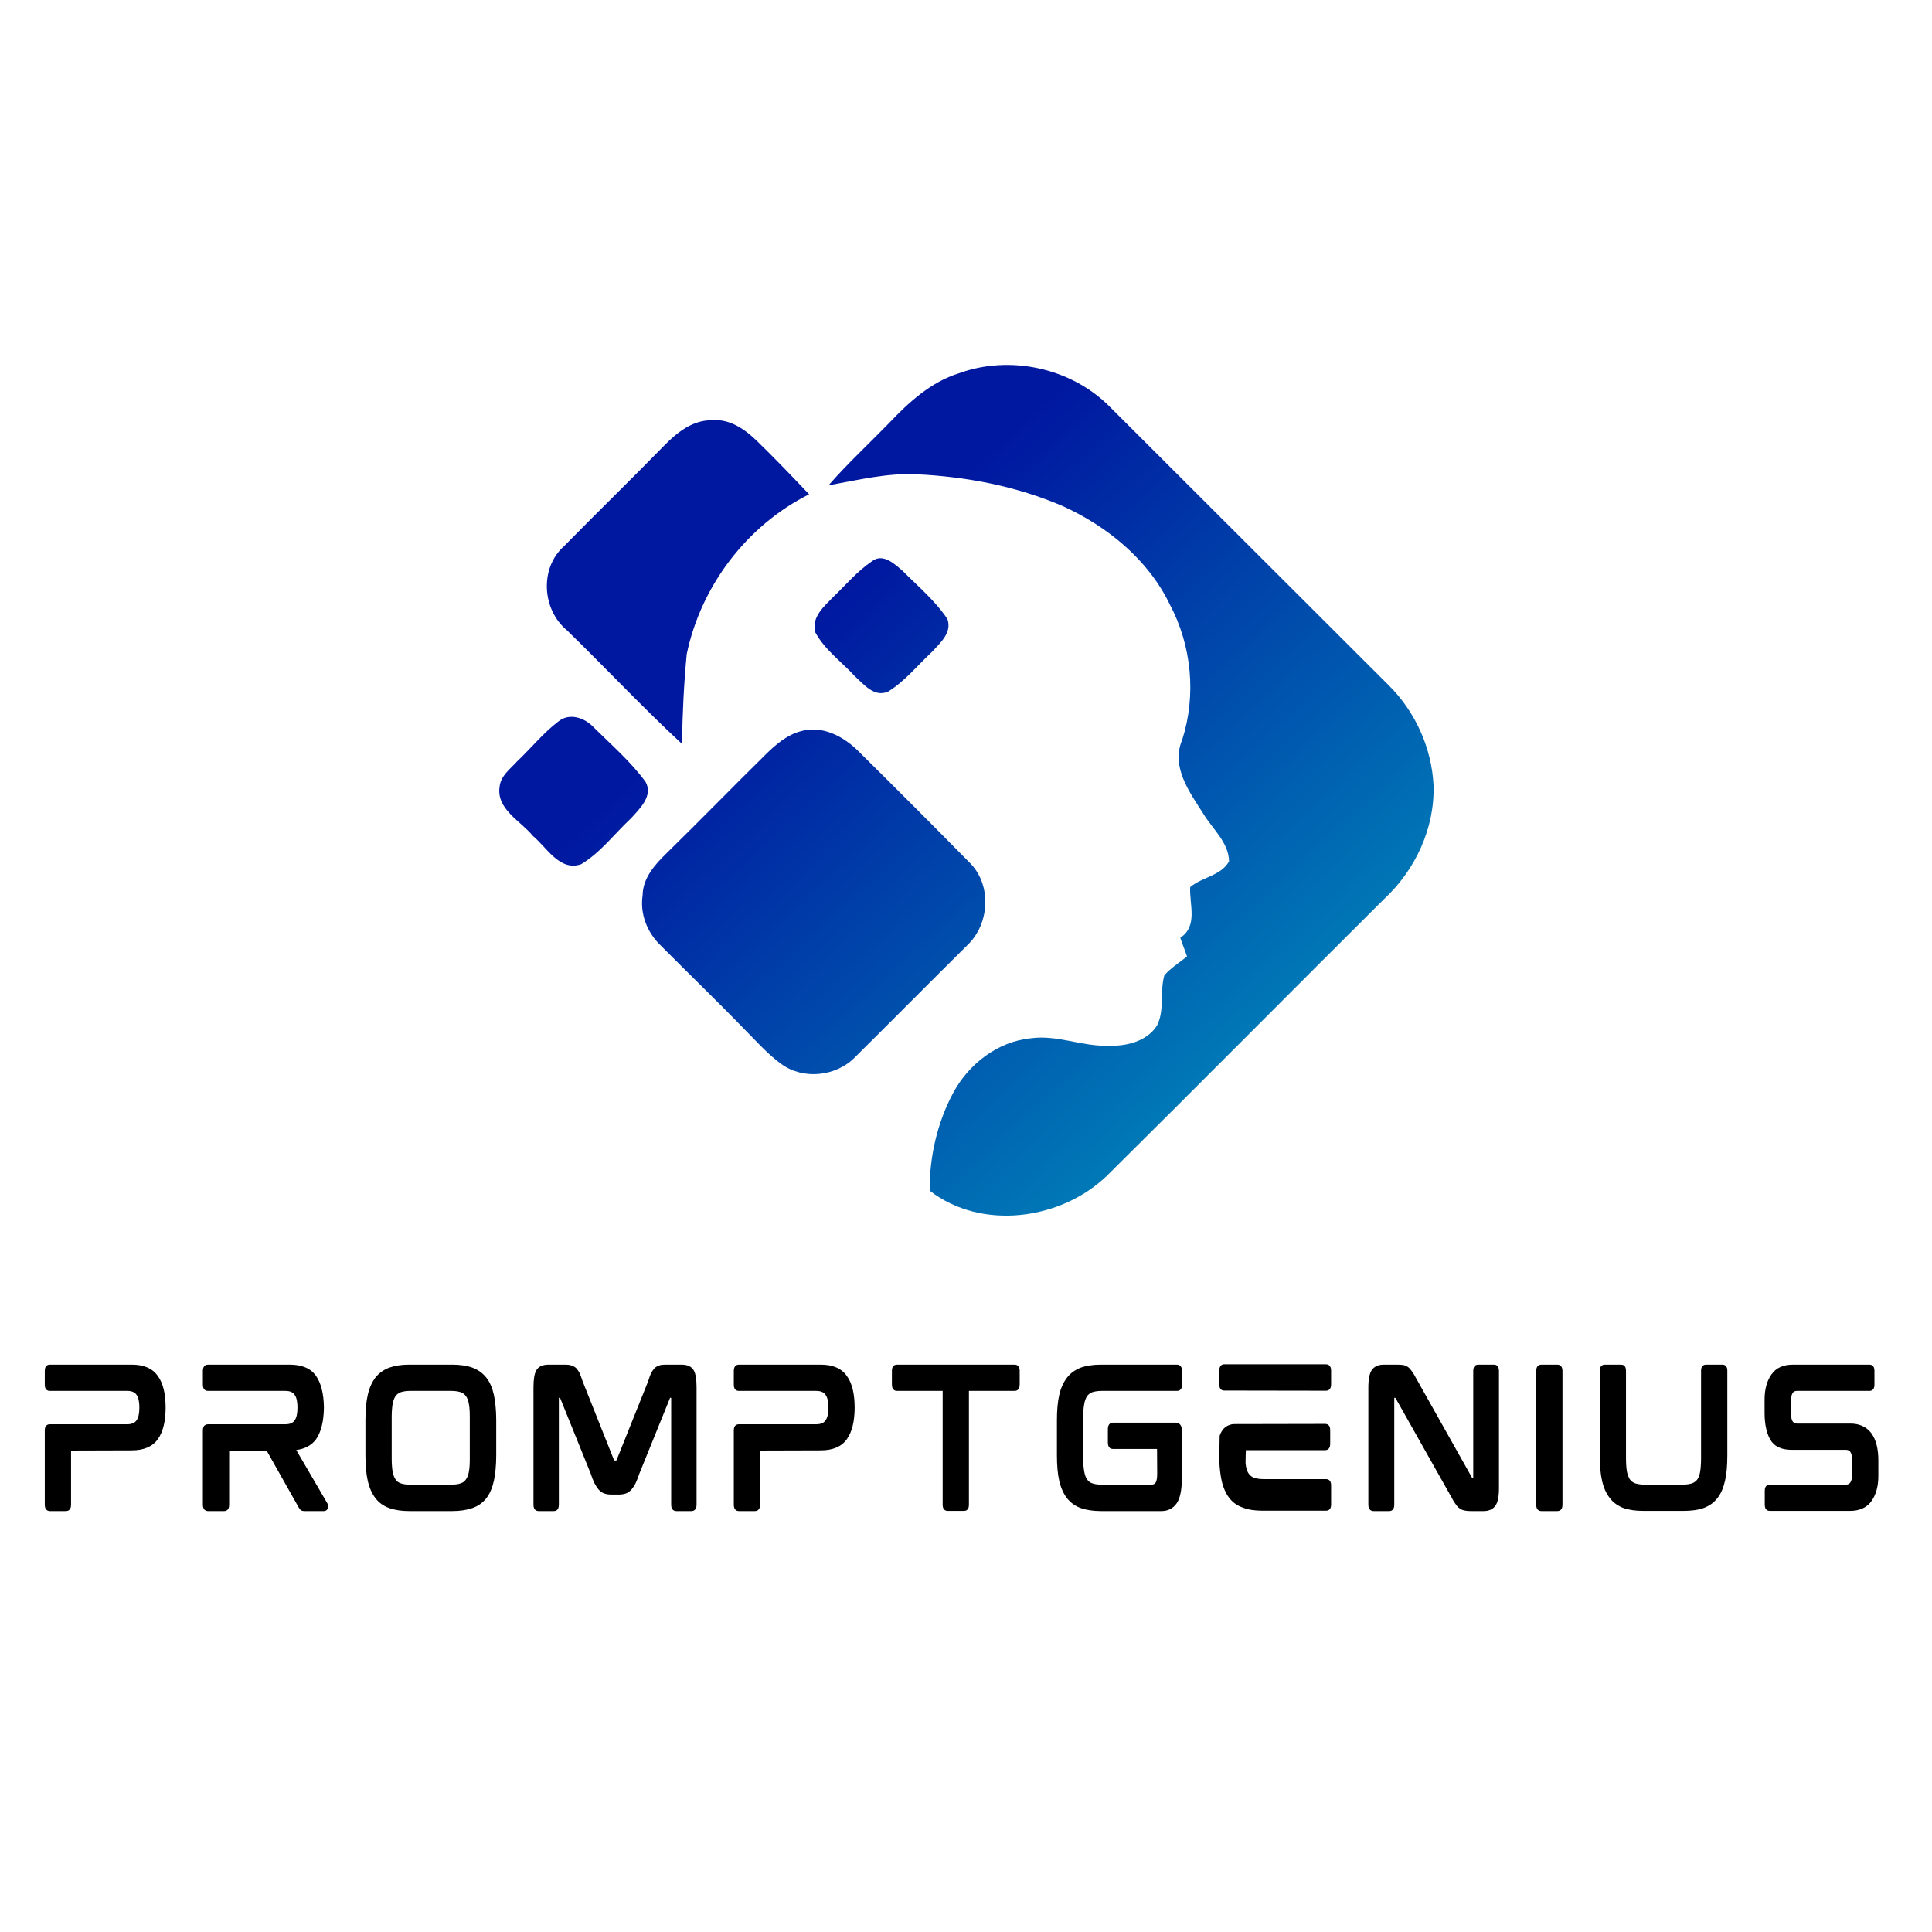 <svg xmlns="http://www.w3.org/2000/svg" xmlns:xlink="http://www.w3.org/1999/xlink" width="500" zoomAndPan="magnify" viewBox="0 0 375 375" height="500" preserveAspectRatio="xMidYMid meet" version="1.0"><defs><g/><clipPath id="a7f8e749c8"><path d="M 96.285 70 L 278.535 70 L 278.535 236 L 96.285 236 Z M 96.285 70 " clip-rule="nonzero"/></clipPath><clipPath id="ca0726bb2b"><path d="M 186.105 72.461 C 196.043 68.832 207.906 71.41 215.379 78.922 C 233.445 96.926 251.473 115 269.539 133 C 274.691 138.117 277.883 145.121 278.246 152.379 C 278.535 160.727 274.691 168.93 268.598 174.555 C 250.641 192.414 232.863 210.379 214.871 228.199 C 205.91 236.836 190.496 238.902 180.445 231.102 C 180.41 224.566 181.898 217.961 184.98 212.191 C 187.992 206.531 193.648 202.141 200.145 201.523 C 205.188 200.832 209.973 203.117 214.98 202.973 C 218.5 203.117 222.527 202.211 224.559 199.09 C 226.117 196.043 225.066 192.484 226.008 189.293 C 227.277 187.875 228.91 186.824 230.398 185.66 C 230 184.43 229.492 183.23 229.094 182.031 C 232.574 179.711 230.832 175.609 231.016 172.195 C 233.301 170.238 237.035 169.984 238.559 167.188 C 238.488 163.488 235.332 160.91 233.555 157.934 C 230.871 153.723 227.242 148.824 229.453 143.633 C 232.246 134.961 231.305 125.27 227.023 117.25 C 222.816 108.574 214.906 102.152 206.273 98.23 C 197.352 94.383 187.664 92.531 177.98 92.062 C 172.176 91.77 166.48 93.188 160.82 94.203 C 164.484 89.992 168.582 86.219 172.5 82.188 C 176.383 78.09 180.664 74.168 186.105 72.461 Z M 109.453 106.035 C 104.703 110.281 105.211 118.336 110.035 122.328 C 117.543 129.625 124.691 137.281 132.379 144.395 C 132.453 138.59 132.742 132.746 133.289 126.977 C 136.043 113.766 144.934 102.004 157.047 95.945 C 153.711 92.426 150.336 88.902 146.855 85.527 C 144.57 83.312 141.629 81.281 138.293 81.574 C 134.484 81.465 131.363 83.969 128.863 86.543 C 122.441 93.113 115.875 99.5 109.453 106.035 Z M 161.801 115.797 C 159.988 117.684 157.445 119.754 158.246 122.73 C 160.059 126.105 163.324 128.426 165.898 131.223 C 167.641 132.82 169.707 135.434 172.395 134.234 C 175.656 132.203 178.09 129.152 180.883 126.539 C 182.477 124.797 184.836 122.801 183.891 120.152 C 181.535 116.594 178.195 113.836 175.223 110.824 C 173.625 109.445 171.34 107.27 169.199 108.973 C 166.371 110.898 164.195 113.512 161.801 115.797 Z M 100.348 147.809 C 99.043 149.258 97.191 150.566 96.977 152.672 C 96.285 157.062 101.039 159.312 103.434 162.254 C 106.152 164.504 108.656 169.223 112.828 167.734 C 116.602 165.445 119.285 161.816 122.477 158.84 C 124.145 156.988 126.832 154.484 125.305 151.766 C 122.441 147.844 118.703 144.613 115.258 141.203 C 113.516 139.316 110.508 138.262 108.328 140.078 C 105.391 142.328 103.035 145.266 100.348 147.809 Z M 148.777 146.285 C 142.246 152.707 135.863 159.277 129.297 165.699 C 127.047 167.879 124.762 170.492 124.727 173.828 C 124.184 177.461 125.668 181.09 128.316 183.594 C 133.688 189 139.199 194.301 144.496 199.781 C 146.781 202.066 148.957 204.57 151.605 206.492 C 155.887 209.652 162.309 208.961 165.973 205.188 C 173.262 197.965 180.48 190.672 187.738 183.484 C 192.164 179.309 192.562 171.578 188.062 167.297 C 181.027 160.148 173.918 153.035 166.805 145.992 C 163.867 142.98 159.586 140.656 155.309 141.965 C 152.805 142.652 150.664 144.434 148.777 146.285 Z M 148.777 146.285 " clip-rule="nonzero"/></clipPath><linearGradient x1="24.318" gradientTransform="matrix(0.363, 0, 0, 0.363, 96.903, 70.829)" y1="-29.467" x2="488.454" gradientUnits="userSpaceOnUse" y2="474.381" id="6a66600c7e"><stop stop-opacity="1" stop-color="rgb(0%, 9%, 62.7%)" offset="0"/><stop stop-opacity="1" stop-color="rgb(0%, 9%, 62.7%)" offset="0.25"/><stop stop-opacity="1" stop-color="rgb(0%, 9.029%, 62.706%)" offset="0.312"/><stop stop-opacity="1" stop-color="rgb(0%, 9.369%, 62.784%)" offset="0.316"/><stop stop-opacity="1" stop-color="rgb(0%, 9.68%, 62.854%)" offset="0.32"/><stop stop-opacity="1" stop-color="rgb(0%, 9.99%, 62.924%)" offset="0.324"/><stop stop-opacity="1" stop-color="rgb(0%, 10.3%, 62.996%)" offset="0.328"/><stop stop-opacity="1" stop-color="rgb(0%, 10.609%, 63.066%)" offset="0.332"/><stop stop-opacity="1" stop-color="rgb(0%, 10.921%, 63.138%)" offset="0.336"/><stop stop-opacity="1" stop-color="rgb(0%, 11.23%, 63.208%)" offset="0.34"/><stop stop-opacity="1" stop-color="rgb(0%, 11.54%, 63.278%)" offset="0.344"/><stop stop-opacity="1" stop-color="rgb(0%, 11.85%, 63.348%)" offset="0.348"/><stop stop-opacity="1" stop-color="rgb(0%, 12.161%, 63.42%)" offset="0.352"/><stop stop-opacity="1" stop-color="rgb(0%, 12.471%, 63.49%)" offset="0.355"/><stop stop-opacity="1" stop-color="rgb(0%, 12.781%, 63.562%)" offset="0.359"/><stop stop-opacity="1" stop-color="rgb(0%, 13.091%, 63.632%)" offset="0.363"/><stop stop-opacity="1" stop-color="rgb(0%, 13.4%, 63.702%)" offset="0.367"/><stop stop-opacity="1" stop-color="rgb(0%, 13.71%, 63.773%)" offset="0.371"/><stop stop-opacity="1" stop-color="rgb(0%, 14.021%, 63.844%)" offset="0.375"/><stop stop-opacity="1" stop-color="rgb(0%, 14.331%, 63.914%)" offset="0.379"/><stop stop-opacity="1" stop-color="rgb(0%, 14.641%, 63.986%)" offset="0.383"/><stop stop-opacity="1" stop-color="rgb(0%, 14.951%, 64.056%)" offset="0.387"/><stop stop-opacity="1" stop-color="rgb(0%, 15.262%, 64.128%)" offset="0.391"/><stop stop-opacity="1" stop-color="rgb(0%, 15.572%, 64.198%)" offset="0.395"/><stop stop-opacity="1" stop-color="rgb(0%, 15.881%, 64.268%)" offset="0.398"/><stop stop-opacity="1" stop-color="rgb(0%, 16.191%, 64.339%)" offset="0.402"/><stop stop-opacity="1" stop-color="rgb(0%, 16.502%, 64.41%)" offset="0.406"/><stop stop-opacity="1" stop-color="rgb(0%, 16.812%, 64.481%)" offset="0.41"/><stop stop-opacity="1" stop-color="rgb(0%, 17.122%, 64.552%)" offset="0.414"/><stop stop-opacity="1" stop-color="rgb(0%, 17.432%, 64.622%)" offset="0.418"/><stop stop-opacity="1" stop-color="rgb(0%, 17.743%, 64.693%)" offset="0.422"/><stop stop-opacity="1" stop-color="rgb(0%, 18.053%, 64.763%)" offset="0.426"/><stop stop-opacity="1" stop-color="rgb(0%, 18.362%, 64.835%)" offset="0.43"/><stop stop-opacity="1" stop-color="rgb(0%, 18.672%, 64.905%)" offset="0.434"/><stop stop-opacity="1" stop-color="rgb(0%, 18.983%, 64.977%)" offset="0.438"/><stop stop-opacity="1" stop-color="rgb(0%, 19.293%, 65.047%)" offset="0.441"/><stop stop-opacity="1" stop-color="rgb(0%, 19.603%, 65.118%)" offset="0.445"/><stop stop-opacity="1" stop-color="rgb(0%, 19.913%, 65.189%)" offset="0.449"/><stop stop-opacity="1" stop-color="rgb(0%, 20.224%, 65.259%)" offset="0.453"/><stop stop-opacity="1" stop-color="rgb(0%, 20.534%, 65.329%)" offset="0.457"/><stop stop-opacity="1" stop-color="rgb(0%, 20.844%, 65.401%)" offset="0.461"/><stop stop-opacity="1" stop-color="rgb(0%, 21.153%, 65.471%)" offset="0.465"/><stop stop-opacity="1" stop-color="rgb(0%, 21.463%, 65.543%)" offset="0.469"/><stop stop-opacity="1" stop-color="rgb(0%, 21.773%, 65.613%)" offset="0.473"/><stop stop-opacity="1" stop-color="rgb(0%, 22.084%, 65.683%)" offset="0.477"/><stop stop-opacity="1" stop-color="rgb(0%, 22.394%, 65.753%)" offset="0.48"/><stop stop-opacity="1" stop-color="rgb(0%, 22.704%, 65.825%)" offset="0.484"/><stop stop-opacity="1" stop-color="rgb(0%, 23.013%, 65.895%)" offset="0.488"/><stop stop-opacity="1" stop-color="rgb(0%, 23.325%, 65.967%)" offset="0.492"/><stop stop-opacity="1" stop-color="rgb(0%, 23.634%, 66.037%)" offset="0.496"/><stop stop-opacity="1" stop-color="rgb(0%, 23.944%, 66.107%)" offset="0.5"/><stop stop-opacity="1" stop-color="rgb(0%, 24.254%, 66.177%)" offset="0.504"/><stop stop-opacity="1" stop-color="rgb(0%, 24.565%, 66.249%)" offset="0.508"/><stop stop-opacity="1" stop-color="rgb(0%, 24.875%, 66.319%)" offset="0.512"/><stop stop-opacity="1" stop-color="rgb(0%, 25.185%, 66.391%)" offset="0.516"/><stop stop-opacity="1" stop-color="rgb(0%, 25.494%, 66.461%)" offset="0.52"/><stop stop-opacity="1" stop-color="rgb(0%, 25.806%, 66.533%)" offset="0.523"/><stop stop-opacity="1" stop-color="rgb(0%, 26.115%, 66.603%)" offset="0.527"/><stop stop-opacity="1" stop-color="rgb(0%, 26.425%, 66.673%)" offset="0.531"/><stop stop-opacity="1" stop-color="rgb(0%, 26.735%, 66.743%)" offset="0.535"/><stop stop-opacity="1" stop-color="rgb(0%, 27.046%, 66.815%)" offset="0.539"/><stop stop-opacity="1" stop-color="rgb(0%, 27.356%, 66.885%)" offset="0.543"/><stop stop-opacity="1" stop-color="rgb(0%, 27.666%, 66.957%)" offset="0.547"/><stop stop-opacity="1" stop-color="rgb(0%, 27.975%, 67.027%)" offset="0.551"/><stop stop-opacity="1" stop-color="rgb(0%, 28.287%, 67.097%)" offset="0.555"/><stop stop-opacity="1" stop-color="rgb(0%, 28.596%, 67.168%)" offset="0.559"/><stop stop-opacity="1" stop-color="rgb(0%, 28.906%, 67.239%)" offset="0.562"/><stop stop-opacity="1" stop-color="rgb(0%, 29.216%, 67.31%)" offset="0.566"/><stop stop-opacity="1" stop-color="rgb(0%, 29.526%, 67.381%)" offset="0.57"/><stop stop-opacity="1" stop-color="rgb(0%, 29.836%, 67.451%)" offset="0.574"/><stop stop-opacity="1" stop-color="rgb(0%, 30.147%, 67.522%)" offset="0.578"/><stop stop-opacity="1" stop-color="rgb(0%, 30.457%, 67.592%)" offset="0.582"/><stop stop-opacity="1" stop-color="rgb(0%, 30.766%, 67.664%)" offset="0.586"/><stop stop-opacity="1" stop-color="rgb(0%, 31.076%, 67.734%)" offset="0.59"/><stop stop-opacity="1" stop-color="rgb(0%, 31.387%, 67.805%)" offset="0.594"/><stop stop-opacity="1" stop-color="rgb(0%, 31.697%, 67.876%)" offset="0.598"/><stop stop-opacity="1" stop-color="rgb(0%, 32.007%, 67.947%)" offset="0.602"/><stop stop-opacity="1" stop-color="rgb(0%, 32.317%, 68.018%)" offset="0.605"/><stop stop-opacity="1" stop-color="rgb(0%, 32.628%, 68.088%)" offset="0.609"/><stop stop-opacity="1" stop-color="rgb(0%, 32.938%, 68.158%)" offset="0.613"/><stop stop-opacity="1" stop-color="rgb(0%, 33.247%, 68.23%)" offset="0.617"/><stop stop-opacity="1" stop-color="rgb(0%, 33.557%, 68.3%)" offset="0.621"/><stop stop-opacity="1" stop-color="rgb(0%, 33.868%, 68.372%)" offset="0.625"/><stop stop-opacity="1" stop-color="rgb(0%, 34.178%, 68.442%)" offset="0.629"/><stop stop-opacity="1" stop-color="rgb(0%, 34.488%, 68.512%)" offset="0.633"/><stop stop-opacity="1" stop-color="rgb(0%, 34.798%, 68.582%)" offset="0.637"/><stop stop-opacity="1" stop-color="rgb(0%, 35.109%, 68.654%)" offset="0.641"/><stop stop-opacity="1" stop-color="rgb(0%, 35.419%, 68.724%)" offset="0.645"/><stop stop-opacity="1" stop-color="rgb(0%, 35.728%, 68.796%)" offset="0.648"/><stop stop-opacity="1" stop-color="rgb(0%, 36.038%, 68.866%)" offset="0.652"/><stop stop-opacity="1" stop-color="rgb(0%, 36.348%, 68.936%)" offset="0.656"/><stop stop-opacity="1" stop-color="rgb(0%, 36.658%, 69.006%)" offset="0.66"/><stop stop-opacity="1" stop-color="rgb(0%, 36.969%, 69.078%)" offset="0.664"/><stop stop-opacity="1" stop-color="rgb(0%, 37.279%, 69.148%)" offset="0.668"/><stop stop-opacity="1" stop-color="rgb(0%, 37.589%, 69.22%)" offset="0.672"/><stop stop-opacity="1" stop-color="rgb(0%, 37.898%, 69.29%)" offset="0.676"/><stop stop-opacity="1" stop-color="rgb(0%, 38.21%, 69.362%)" offset="0.68"/><stop stop-opacity="1" stop-color="rgb(0%, 38.519%, 69.432%)" offset="0.684"/><stop stop-opacity="1" stop-color="rgb(0%, 38.829%, 69.502%)" offset="0.688"/><stop stop-opacity="1" stop-color="rgb(0%, 39.139%, 69.572%)" offset="0.691"/><stop stop-opacity="1" stop-color="rgb(0%, 39.45%, 69.644%)" offset="0.695"/><stop stop-opacity="1" stop-color="rgb(0%, 39.76%, 69.714%)" offset="0.699"/><stop stop-opacity="1" stop-color="rgb(0%, 40.07%, 69.786%)" offset="0.703"/><stop stop-opacity="1" stop-color="rgb(0%, 40.379%, 69.856%)" offset="0.707"/><stop stop-opacity="1" stop-color="rgb(0%, 40.691%, 69.926%)" offset="0.711"/><stop stop-opacity="1" stop-color="rgb(0%, 41%, 69.997%)" offset="0.715"/><stop stop-opacity="1" stop-color="rgb(0%, 41.31%, 70.068%)" offset="0.719"/><stop stop-opacity="1" stop-color="rgb(0%, 41.62%, 70.139%)" offset="0.723"/><stop stop-opacity="1" stop-color="rgb(0%, 41.931%, 70.21%)" offset="0.727"/><stop stop-opacity="1" stop-color="rgb(0%, 42.241%, 70.28%)" offset="0.73"/><stop stop-opacity="1" stop-color="rgb(0%, 42.551%, 70.351%)" offset="0.734"/><stop stop-opacity="1" stop-color="rgb(0%, 42.86%, 70.421%)" offset="0.738"/><stop stop-opacity="1" stop-color="rgb(0%, 43.172%, 70.493%)" offset="0.742"/><stop stop-opacity="1" stop-color="rgb(0%, 43.481%, 70.563%)" offset="0.746"/><stop stop-opacity="1" stop-color="rgb(0%, 43.791%, 70.634%)" offset="0.75"/><stop stop-opacity="1" stop-color="rgb(0%, 44.101%, 70.705%)" offset="0.754"/><stop stop-opacity="1" stop-color="rgb(0%, 44.411%, 70.776%)" offset="0.758"/><stop stop-opacity="1" stop-color="rgb(0%, 44.72%, 70.847%)" offset="0.762"/><stop stop-opacity="1" stop-color="rgb(0%, 45.032%, 70.917%)" offset="0.766"/><stop stop-opacity="1" stop-color="rgb(0%, 45.341%, 70.987%)" offset="0.77"/><stop stop-opacity="1" stop-color="rgb(0%, 45.651%, 71.059%)" offset="0.773"/><stop stop-opacity="1" stop-color="rgb(0%, 45.961%, 71.129%)" offset="0.777"/><stop stop-opacity="1" stop-color="rgb(0%, 46.272%, 71.201%)" offset="0.781"/><stop stop-opacity="1" stop-color="rgb(0%, 46.582%, 71.271%)" offset="0.785"/><stop stop-opacity="1" stop-color="rgb(0%, 46.892%, 71.341%)" offset="0.789"/><stop stop-opacity="1" stop-color="rgb(0%, 47.202%, 71.411%)" offset="0.793"/><stop stop-opacity="1" stop-color="rgb(0%, 47.513%, 71.483%)" offset="0.797"/><stop stop-opacity="1" stop-color="rgb(0%, 47.823%, 71.553%)" offset="0.801"/><stop stop-opacity="1" stop-color="rgb(0%, 48.132%, 71.625%)" offset="0.805"/><stop stop-opacity="1" stop-color="rgb(0%, 48.442%, 71.695%)" offset="0.809"/><stop stop-opacity="1" stop-color="rgb(0%, 48.753%, 71.765%)" offset="0.812"/><stop stop-opacity="1" stop-color="rgb(0%, 49.063%, 71.835%)" offset="0.816"/><stop stop-opacity="1" stop-color="rgb(0%, 49.373%, 71.907%)" offset="0.82"/><stop stop-opacity="1" stop-color="rgb(0%, 49.683%, 71.977%)" offset="0.824"/><stop stop-opacity="1" stop-color="rgb(0%, 49.994%, 72.049%)" offset="0.828"/><stop stop-opacity="1" stop-color="rgb(0%, 50.304%, 72.119%)" offset="0.832"/><stop stop-opacity="1" stop-color="rgb(0%, 50.613%, 72.191%)" offset="0.836"/><stop stop-opacity="1" stop-color="rgb(0%, 50.923%, 72.261%)" offset="0.84"/><stop stop-opacity="1" stop-color="rgb(0%, 51.234%, 72.331%)" offset="0.844"/><stop stop-opacity="1" stop-color="rgb(0%, 51.544%, 72.401%)" offset="0.848"/><stop stop-opacity="1" stop-color="rgb(0%, 51.854%, 72.473%)" offset="0.852"/><stop stop-opacity="1" stop-color="rgb(0%, 52.164%, 72.543%)" offset="0.855"/><stop stop-opacity="1" stop-color="rgb(0%, 52.473%, 72.615%)" offset="0.859"/><stop stop-opacity="1" stop-color="rgb(0%, 52.783%, 72.685%)" offset="0.863"/><stop stop-opacity="1" stop-color="rgb(0%, 53.094%, 72.755%)" offset="0.867"/><stop stop-opacity="1" stop-color="rgb(0%, 53.404%, 72.826%)" offset="0.871"/><stop stop-opacity="1" stop-color="rgb(0%, 53.714%, 72.897%)" offset="0.875"/><stop stop-opacity="1" stop-color="rgb(0%, 54.024%, 72.968%)" offset="0.879"/><stop stop-opacity="1" stop-color="rgb(0%, 54.335%, 73.039%)" offset="0.883"/><stop stop-opacity="1" stop-color="rgb(0%, 54.645%, 73.109%)" offset="0.887"/><stop stop-opacity="1" stop-color="rgb(0%, 54.955%, 73.18%)" offset="0.891"/><stop stop-opacity="1" stop-color="rgb(0%, 55.264%, 73.25%)" offset="0.895"/><stop stop-opacity="1" stop-color="rgb(0%, 55.576%, 73.322%)" offset="0.898"/><stop stop-opacity="1" stop-color="rgb(0%, 55.885%, 73.392%)" offset="0.902"/><stop stop-opacity="1" stop-color="rgb(0%, 56.195%, 73.463%)" offset="0.906"/><stop stop-opacity="1" stop-color="rgb(0%, 56.505%, 73.534%)" offset="0.91"/><stop stop-opacity="1" stop-color="rgb(0%, 56.816%, 73.605%)" offset="0.914"/><stop stop-opacity="1" stop-color="rgb(0%, 57.126%, 73.676%)" offset="0.918"/><stop stop-opacity="1" stop-color="rgb(0%, 57.436%, 73.746%)" offset="0.922"/><stop stop-opacity="1" stop-color="rgb(0%, 57.745%, 73.816%)" offset="0.926"/><stop stop-opacity="1" stop-color="rgb(0%, 58.057%, 73.888%)" offset="0.93"/><stop stop-opacity="1" stop-color="rgb(0%, 58.366%, 73.958%)" offset="0.934"/><stop stop-opacity="1" stop-color="rgb(0%, 58.676%, 74.03%)" offset="0.938"/><stop stop-opacity="1" stop-color="rgb(0%, 58.986%, 74.1%)" offset="0.941"/><stop stop-opacity="1" stop-color="rgb(0%, 59.296%, 74.17%)" offset="0.945"/><stop stop-opacity="1" stop-color="rgb(0%, 59.605%, 74.24%)" offset="0.949"/><stop stop-opacity="1" stop-color="rgb(0%, 59.917%, 74.312%)" offset="0.953"/><stop stop-opacity="1" stop-color="rgb(0%, 60.226%, 74.382%)" offset="0.957"/><stop stop-opacity="1" stop-color="rgb(0%, 60.536%, 74.454%)" offset="0.961"/><stop stop-opacity="1" stop-color="rgb(0%, 60.846%, 74.524%)" offset="0.965"/><stop stop-opacity="1" stop-color="rgb(0%, 61.157%, 74.594%)" offset="0.969"/><stop stop-opacity="1" stop-color="rgb(0%, 61.467%, 74.664%)" offset="0.973"/><stop stop-opacity="1" stop-color="rgb(0%, 61.777%, 74.736%)" offset="0.977"/><stop stop-opacity="1" stop-color="rgb(0%, 62.086%, 74.806%)" offset="0.98"/><stop stop-opacity="1" stop-color="rgb(0%, 62.398%, 74.878%)" offset="0.984"/><stop stop-opacity="1" stop-color="rgb(0%, 62.708%, 74.948%)" offset="0.988"/><stop stop-opacity="1" stop-color="rgb(0%, 63.017%, 75.02%)" offset="0.992"/><stop stop-opacity="1" stop-color="rgb(0%, 63.327%, 75.09%)" offset="0.996"/><stop stop-opacity="1" stop-color="rgb(0%, 63.638%, 75.16%)" offset="1"/></linearGradient></defs><g clip-path="url(#a7f8e749c8)"><g clip-path="url(#ca0726bb2b)"><path fill="url(#6a66600c7e)" d="M 96.285 68.832 L 96.285 238.902 L 278.535 238.902 L 278.535 68.832 Z M 96.285 68.832 " fill-rule="nonzero"/></g></g><g fill="#000000" fill-opacity="1"><g transform="translate(5.939, 293.26)"><g><path d="M 19.633 -28.383 L 3.719 -28.383 C 3.445 -28.383 2.754 -28.277 2.754 -27.176 L 2.754 -24.457 C 2.754 -23.387 3.445 -23.285 3.719 -23.285 L 18.738 -23.285 C 19.598 -23.285 20.219 -23.043 20.562 -22.527 C 20.941 -22.012 21.113 -21.184 21.113 -20.047 C 21.113 -18.91 20.941 -18.082 20.562 -17.566 C 20.219 -17.051 19.598 -16.809 18.738 -16.809 L 3.719 -16.809 C 3.445 -16.809 2.754 -16.707 2.754 -15.637 L 2.754 -1.172 C 2.754 -0.102 3.445 0.035 3.719 0.035 L 6.891 0.035 C 7.164 0.035 7.852 -0.102 7.852 -1.172 L 7.852 -11.711 L 19.633 -11.746 C 21.977 -11.746 23.664 -12.469 24.695 -13.914 C 25.73 -15.363 26.211 -17.43 26.211 -20.148 L 26.211 -19.941 C 26.211 -22.699 25.73 -24.766 24.695 -26.176 C 23.664 -27.66 21.977 -28.383 19.633 -28.383 Z M 19.633 -28.383 "/></g></g></g><g fill="#000000" fill-opacity="1"><g transform="translate(36.627, 293.26)"><g><path d="M 26.246 -20.148 C 26.246 -20.117 26.246 -20.082 26.246 -20.047 C 26.246 -20.012 26.246 -19.977 26.246 -19.941 Z M 26.902 -1.48 L 20.875 -11.812 C 22.562 -12.02 23.871 -12.746 24.73 -13.914 C 25.695 -15.328 26.211 -17.359 26.246 -20.047 C 26.211 -22.734 25.695 -24.766 24.73 -26.176 C 23.699 -27.66 21.977 -28.383 19.633 -28.383 L 3.754 -28.383 C 3.445 -28.383 2.754 -28.277 2.754 -27.176 L 2.754 -24.457 C 2.754 -23.387 3.445 -23.285 3.754 -23.285 L 18.738 -23.285 C 19.633 -23.285 20.219 -23.043 20.562 -22.527 C 20.941 -22.012 21.113 -21.184 21.113 -20.047 C 21.113 -18.91 20.941 -18.082 20.562 -17.566 C 20.219 -17.051 19.633 -16.809 18.738 -16.809 L 3.754 -16.809 C 3.445 -16.809 2.754 -16.707 2.754 -15.637 L 2.754 -1.172 C 2.754 -0.102 3.445 0.035 3.754 0.035 L 6.891 0.035 C 7.199 0.035 7.852 -0.102 7.852 -1.172 L 7.852 -11.711 L 15.121 -11.711 L 21.355 -0.656 C 21.492 -0.449 21.598 -0.277 21.734 -0.172 C 21.906 -0.035 22.148 0.035 22.457 0.035 L 26.246 0.035 C 26.66 0.035 26.969 -0.242 27.039 -0.656 C 27.074 -1 27.039 -1.273 26.902 -1.48 Z M 26.902 -1.48 "/></g></g></g><g fill="#000000" fill-opacity="1"><g transform="translate(68.176, 293.26)"><g><path d="M 26.211 -25.867 C 25.523 -26.73 24.629 -27.383 23.523 -27.797 C 22.457 -28.176 21.148 -28.383 19.633 -28.383 L 11.23 -28.383 C 9.715 -28.383 8.438 -28.176 7.371 -27.797 C 6.27 -27.383 5.375 -26.73 4.684 -25.867 C 4.031 -25.008 3.512 -23.871 3.203 -22.492 C 2.895 -21.148 2.754 -19.531 2.754 -17.602 L 2.754 -10.781 C 2.754 -8.852 2.895 -7.199 3.203 -5.855 C 3.512 -4.477 4.031 -3.34 4.684 -2.48 C 5.375 -1.586 6.27 -0.93 7.371 -0.551 C 8.406 -0.172 9.715 0.035 11.23 0.035 L 19.633 0.035 C 21.148 0.035 22.457 -0.172 23.523 -0.551 C 24.629 -0.93 25.523 -1.586 26.211 -2.445 C 26.902 -3.34 27.383 -4.477 27.691 -5.855 C 27.969 -7.199 28.141 -8.852 28.141 -10.781 L 28.141 -17.602 C 28.141 -19.496 27.969 -21.148 27.691 -22.492 C 27.383 -23.871 26.902 -25.008 26.211 -25.867 Z M 23.008 -18.188 L 23.008 -10.16 C 23.008 -9.164 22.973 -8.301 22.836 -7.613 C 22.734 -6.992 22.527 -6.441 22.25 -6.098 C 22.012 -5.719 21.664 -5.477 21.219 -5.34 C 20.77 -5.168 20.184 -5.098 19.461 -5.098 L 11.402 -5.098 C 10.676 -5.098 10.094 -5.168 9.645 -5.34 C 9.195 -5.477 8.852 -5.719 8.609 -6.098 C 8.336 -6.441 8.164 -6.992 8.027 -7.613 C 7.922 -8.301 7.852 -9.164 7.852 -10.16 L 7.852 -18.188 C 7.852 -19.184 7.922 -20.047 8.027 -20.734 C 8.164 -21.391 8.336 -21.906 8.609 -22.285 C 8.852 -22.629 9.195 -22.871 9.645 -23.043 C 10.094 -23.18 10.676 -23.285 11.402 -23.285 L 19.461 -23.285 C 20.184 -23.285 20.77 -23.18 21.219 -23.043 C 21.664 -22.871 22.012 -22.629 22.25 -22.285 C 22.527 -21.906 22.734 -21.391 22.836 -20.734 C 22.973 -20.047 23.008 -19.184 23.008 -18.188 Z M 23.008 -18.188 "/></g></g></g><g fill="#000000" fill-opacity="1"><g transform="translate(100.792, 293.26)"><g><path d="M 31.516 -28.383 L 28.418 -28.383 C 27.934 -28.383 27.555 -28.348 27.211 -28.246 C 26.867 -28.141 26.555 -27.969 26.281 -27.727 C 26.039 -27.453 25.797 -27.141 25.594 -26.73 C 25.387 -26.316 25.215 -25.797 25.008 -25.145 L 18.91 -9.922 C 18.875 -9.781 18.84 -9.781 18.805 -9.781 L 18.461 -9.781 C 18.461 -9.781 18.395 -9.781 18.359 -9.922 L 12.297 -25.145 C 12.09 -25.797 11.883 -26.316 11.711 -26.73 C 11.504 -27.141 11.262 -27.453 11.023 -27.727 C 10.746 -27.969 10.402 -28.141 10.059 -28.246 C 9.715 -28.348 9.301 -28.383 8.852 -28.383 L 5.684 -28.383 C 4.512 -28.383 3.719 -28.004 3.309 -27.281 C 2.93 -26.625 2.754 -25.523 2.754 -23.938 L 2.754 -1.172 C 2.754 -0.102 3.445 0.035 3.754 0.035 L 6.715 0.035 C 7.027 0.035 7.68 -0.102 7.68 -1.172 L 7.68 -21.871 C 7.68 -21.906 7.68 -21.941 7.68 -21.941 L 7.852 -21.941 C 7.887 -21.941 7.922 -21.941 7.957 -21.836 L 13.848 -7.27 C 14.086 -6.543 14.328 -5.926 14.57 -5.406 C 14.844 -4.891 15.121 -4.477 15.398 -4.133 C 15.742 -3.789 16.086 -3.512 16.5 -3.375 C 16.91 -3.238 17.359 -3.168 17.875 -3.168 L 19.289 -3.168 C 19.805 -3.168 20.289 -3.238 20.668 -3.375 C 21.078 -3.512 21.457 -3.789 21.77 -4.133 C 22.043 -4.477 22.355 -4.891 22.594 -5.406 C 22.836 -5.926 23.078 -6.543 23.32 -7.27 L 29.242 -21.871 C 29.242 -21.941 29.277 -21.941 29.312 -21.941 L 29.484 -21.941 C 29.484 -21.941 29.484 -21.906 29.484 -21.871 L 29.484 -1.172 C 29.484 -0.102 30.172 0.035 30.449 0.035 L 33.41 0.035 C 33.723 0.035 34.41 -0.102 34.41 -1.172 L 34.41 -23.938 C 34.41 -25.523 34.238 -26.625 33.859 -27.281 C 33.445 -28.004 32.652 -28.383 31.516 -28.383 Z M 31.516 -28.383 "/></g></g></g><g fill="#000000" fill-opacity="1"><g transform="translate(139.677, 293.26)"><g><path d="M 19.633 -28.383 L 3.719 -28.383 C 3.445 -28.383 2.754 -28.277 2.754 -27.176 L 2.754 -24.457 C 2.754 -23.387 3.445 -23.285 3.719 -23.285 L 18.738 -23.285 C 19.598 -23.285 20.219 -23.043 20.562 -22.527 C 20.941 -22.012 21.113 -21.184 21.113 -20.047 C 21.113 -18.91 20.941 -18.082 20.562 -17.566 C 20.219 -17.051 19.598 -16.809 18.738 -16.809 L 3.719 -16.809 C 3.445 -16.809 2.754 -16.707 2.754 -15.637 L 2.754 -1.172 C 2.754 -0.102 3.445 0.035 3.719 0.035 L 6.891 0.035 C 7.164 0.035 7.852 -0.102 7.852 -1.172 L 7.852 -11.711 L 19.633 -11.746 C 21.977 -11.746 23.664 -12.469 24.695 -13.914 C 25.73 -15.363 26.211 -17.43 26.211 -20.148 L 26.211 -19.941 C 26.211 -22.699 25.73 -24.766 24.695 -26.176 C 23.664 -27.66 21.977 -28.383 19.633 -28.383 Z M 19.633 -28.383 "/></g></g></g><g fill="#000000" fill-opacity="1"><g transform="translate(170.365, 293.26)"><g><path d="M 26.555 -28.383 L 3.754 -28.383 C 3.445 -28.383 2.754 -28.277 2.754 -27.211 L 2.754 -24.523 C 2.754 -23.387 3.445 -23.285 3.754 -23.285 L 12.605 -23.285 L 12.605 -1.172 C 12.605 -0.102 13.297 0 13.57 0 L 16.738 0 C 17.051 0 17.703 -0.102 17.703 -1.172 L 17.703 -23.285 L 26.555 -23.285 C 26.867 -23.285 27.555 -23.387 27.555 -24.523 L 27.555 -27.211 C 27.555 -28.277 26.867 -28.383 26.555 -28.383 Z M 26.555 -28.383 "/></g></g></g><g fill="#000000" fill-opacity="1"><g transform="translate(202.396, 293.26)"><g><path d="M 26.074 -28.383 L 11.262 -28.383 C 9.746 -28.383 8.438 -28.176 7.371 -27.797 C 6.305 -27.383 5.375 -26.73 4.719 -25.867 C 4.031 -24.973 3.512 -23.871 3.203 -22.492 C 2.895 -21.148 2.754 -19.496 2.754 -17.602 L 2.754 -10.781 C 2.754 -8.852 2.895 -7.199 3.203 -5.82 C 3.512 -4.477 4.031 -3.34 4.719 -2.445 C 5.406 -1.586 6.305 -0.93 7.371 -0.551 C 8.438 -0.172 9.746 0.035 11.262 0.035 L 23.043 0.035 C 24.316 0.035 25.316 -0.48 26.004 -1.48 C 26.66 -2.445 27.004 -4.062 27.004 -6.371 L 27.004 -15.602 C 27.004 -16.91 26.246 -17.117 25.797 -17.117 L 13.605 -17.117 C 13.328 -17.117 12.641 -16.98 12.641 -15.879 L 12.641 -13.262 C 12.641 -12.125 13.328 -12.02 13.605 -12.02 L 22.184 -12.02 C 22.184 -12.02 22.215 -7.199 22.215 -7.199 C 22.215 -6.133 22.043 -5.684 21.906 -5.477 C 21.734 -5.199 21.457 -5.098 21.078 -5.098 L 11.434 -5.098 C 10.711 -5.098 10.094 -5.168 9.645 -5.34 C 9.195 -5.477 8.887 -5.719 8.609 -6.098 C 8.371 -6.441 8.164 -6.957 8.059 -7.613 C 7.922 -8.301 7.852 -9.164 7.852 -10.195 L 7.852 -18.188 C 7.852 -19.219 7.922 -20.082 8.059 -20.77 C 8.164 -21.391 8.371 -21.906 8.609 -22.285 C 8.887 -22.629 9.195 -22.871 9.645 -23.043 C 10.094 -23.18 10.711 -23.285 11.434 -23.285 L 26.074 -23.285 C 26.352 -23.285 27.039 -23.387 27.039 -24.488 L 27.039 -27.176 C 27.039 -28.246 26.352 -28.383 26.074 -28.383 Z M 26.074 -28.383 "/></g></g></g><g fill="#000000" fill-opacity="1"><g transform="translate(233.91, 293.26)"><g><path d="M 23.457 -6.164 L 11.332 -6.164 C 10.609 -6.164 10.023 -6.27 9.543 -6.406 C 9.094 -6.578 8.785 -6.82 8.508 -7.164 C 8.23 -7.543 8.027 -8.059 7.922 -8.715 C 7.887 -8.887 7.887 -9.129 7.852 -9.301 C 7.852 -9.301 7.887 -11.781 7.922 -11.781 L 23.32 -11.781 C 23.594 -11.781 24.281 -11.918 24.281 -12.984 L 24.281 -15.707 C 24.281 -16.773 23.594 -16.879 23.32 -16.879 L 5.547 -16.844 C 4.547 -16.773 3.684 -16.258 3.203 -15.398 C 3.031 -15.121 2.895 -14.844 2.824 -14.535 L 2.754 -10.195 L 2.754 -10.023 C 2.789 -8.406 2.961 -7.027 3.203 -5.891 C 3.512 -4.512 4.031 -3.375 4.684 -2.516 C 5.375 -1.617 6.27 -1 7.371 -0.621 C 8.438 -0.207 9.715 -0.035 11.23 -0.035 L 23.457 -0.035 C 23.766 -0.035 24.457 -0.137 24.457 -1.207 L 24.457 -4.996 C 24.457 -6.062 23.766 -6.164 23.457 -6.164 Z M 23.492 -28.449 L 3.684 -28.449 C 3.41 -28.449 2.754 -28.312 2.754 -27.211 L 2.754 -24.523 C 2.754 -23.457 3.41 -23.352 3.684 -23.352 L 23.492 -23.32 C 23.766 -23.32 24.457 -23.457 24.457 -24.523 L 24.457 -27.246 C 24.457 -28.312 23.766 -28.449 23.492 -28.449 Z M 23.492 -28.449 "/></g></g></g><g fill="#000000" fill-opacity="1"><g transform="translate(262.842, 293.26)"><g><path d="M 27.141 -28.383 L 24.078 -28.383 C 23.766 -28.383 23.113 -28.277 23.113 -27.176 L 23.113 -6.477 C 23.113 -6.441 23.113 -6.441 23.113 -6.406 L 22.941 -6.406 C 22.906 -6.406 22.871 -6.406 22.836 -6.512 L 11.953 -25.867 C 11.676 -26.383 11.434 -26.797 11.195 -27.109 C 10.953 -27.453 10.711 -27.727 10.473 -27.898 C 10.195 -28.105 9.887 -28.246 9.508 -28.312 C 9.164 -28.348 8.75 -28.383 8.301 -28.383 L 5.719 -28.383 C 4.719 -28.383 3.961 -28.039 3.48 -27.418 C 2.996 -26.762 2.754 -25.625 2.754 -23.938 L 2.754 -1.172 C 2.754 -0.102 3.445 0.035 3.754 0.035 L 6.82 0.035 C 7.129 0.035 7.785 -0.102 7.785 -1.172 L 7.785 -21.871 C 7.785 -21.906 7.785 -21.941 7.785 -21.941 L 7.957 -21.941 C 7.957 -21.941 7.992 -21.941 8.059 -21.836 L 18.98 -2.48 C 19.254 -1.93 19.531 -1.516 19.77 -1.207 C 20.012 -0.859 20.254 -0.621 20.527 -0.449 C 20.805 -0.242 21.113 -0.137 21.457 -0.07 C 21.77 0 22.148 0.035 22.629 0.035 L 25.145 0.035 C 26.145 0.035 26.902 -0.309 27.383 -0.965 C 27.867 -1.586 28.105 -2.723 28.105 -4.41 L 28.105 -27.176 C 28.105 -28.277 27.418 -28.383 27.141 -28.383 Z M 27.141 -28.383 "/></g></g></g><g fill="#000000" fill-opacity="1"><g transform="translate(295.424, 293.26)"><g><path d="M 6.891 -28.383 L 3.719 -28.383 C 3.445 -28.383 2.754 -28.246 2.754 -27.176 L 2.754 -1.172 C 2.754 -0.102 3.445 0.035 3.719 0.035 L 6.891 0.035 C 7.164 0.035 7.852 -0.102 7.852 -1.172 L 7.852 -27.176 C 7.852 -28.246 7.164 -28.383 6.891 -28.383 Z M 6.891 -28.383 "/></g></g></g><g fill="#000000" fill-opacity="1"><g transform="translate(307.754, 293.26)"><g><path d="M 26.555 -28.383 L 23.387 -28.383 C 23.078 -28.383 22.422 -28.277 22.422 -27.211 L 22.422 -10.23 C 22.422 -9.195 22.355 -8.301 22.25 -7.648 C 22.148 -6.992 21.941 -6.477 21.699 -6.098 C 21.426 -5.754 21.113 -5.512 20.668 -5.34 C 20.219 -5.199 19.598 -5.098 18.875 -5.098 L 11.434 -5.098 C 10.711 -5.098 10.094 -5.199 9.645 -5.34 C 9.195 -5.512 8.887 -5.754 8.609 -6.098 C 8.371 -6.477 8.164 -6.992 8.027 -7.648 C 7.922 -8.301 7.852 -9.195 7.852 -10.23 L 7.852 -27.211 C 7.852 -28.277 7.199 -28.383 6.891 -28.383 L 3.754 -28.383 C 3.445 -28.383 2.754 -28.277 2.754 -27.211 L 2.754 -10.781 C 2.754 -8.852 2.895 -7.199 3.203 -5.855 C 3.512 -4.477 4.031 -3.34 4.719 -2.48 C 5.375 -1.586 6.305 -0.965 7.371 -0.551 C 8.438 -0.172 9.746 0 11.262 0 L 19.012 0 C 20.527 0 21.836 -0.172 22.906 -0.551 C 24.008 -0.965 24.902 -1.586 25.594 -2.48 C 26.281 -3.34 26.762 -4.477 27.074 -5.855 C 27.383 -7.199 27.52 -8.852 27.52 -10.781 L 27.52 -27.211 C 27.52 -28.277 26.867 -28.383 26.555 -28.383 Z M 26.555 -28.383 "/></g></g></g><g fill="#000000" fill-opacity="1"><g transform="translate(339.751, 293.26)"><g><path d="M 19.391 -16.945 L 9.059 -16.945 C 8.543 -16.945 7.887 -17.152 7.887 -18.84 L 7.887 -21.391 C 7.887 -22.012 7.992 -22.492 8.164 -22.836 C 8.301 -23.043 8.508 -23.285 9.094 -23.285 L 23.113 -23.285 C 23.387 -23.285 24.078 -23.387 24.078 -24.457 L 24.078 -27.211 C 24.078 -28.277 23.387 -28.383 23.113 -28.383 L 8.266 -28.383 C 6.371 -28.383 4.996 -27.762 4.098 -26.488 C 3.203 -25.246 2.754 -23.594 2.754 -21.598 L 2.754 -18.98 C 2.754 -16.602 3.238 -14.672 4.098 -13.469 C 5.168 -12.055 6.75 -11.848 8.199 -11.848 L 18.531 -11.848 C 19.047 -11.848 19.738 -11.641 19.738 -9.953 L 19.738 -6.992 C 19.738 -6.371 19.633 -5.891 19.426 -5.547 C 19.289 -5.34 19.082 -5.098 18.496 -5.098 L 3.789 -5.098 C 3.48 -5.098 2.789 -4.996 2.789 -3.926 L 2.789 -1.172 C 2.789 -0.102 3.48 0 3.789 0 L 19.324 0 C 21.219 0 22.629 -0.656 23.523 -1.93 C 24.387 -3.168 24.836 -4.789 24.836 -6.785 L 24.836 -9.816 C 24.836 -12.055 24.387 -13.812 23.492 -15.051 C 22.562 -16.293 21.184 -16.945 19.391 -16.945 Z M 19.391 -16.945 "/></g></g></g></svg>